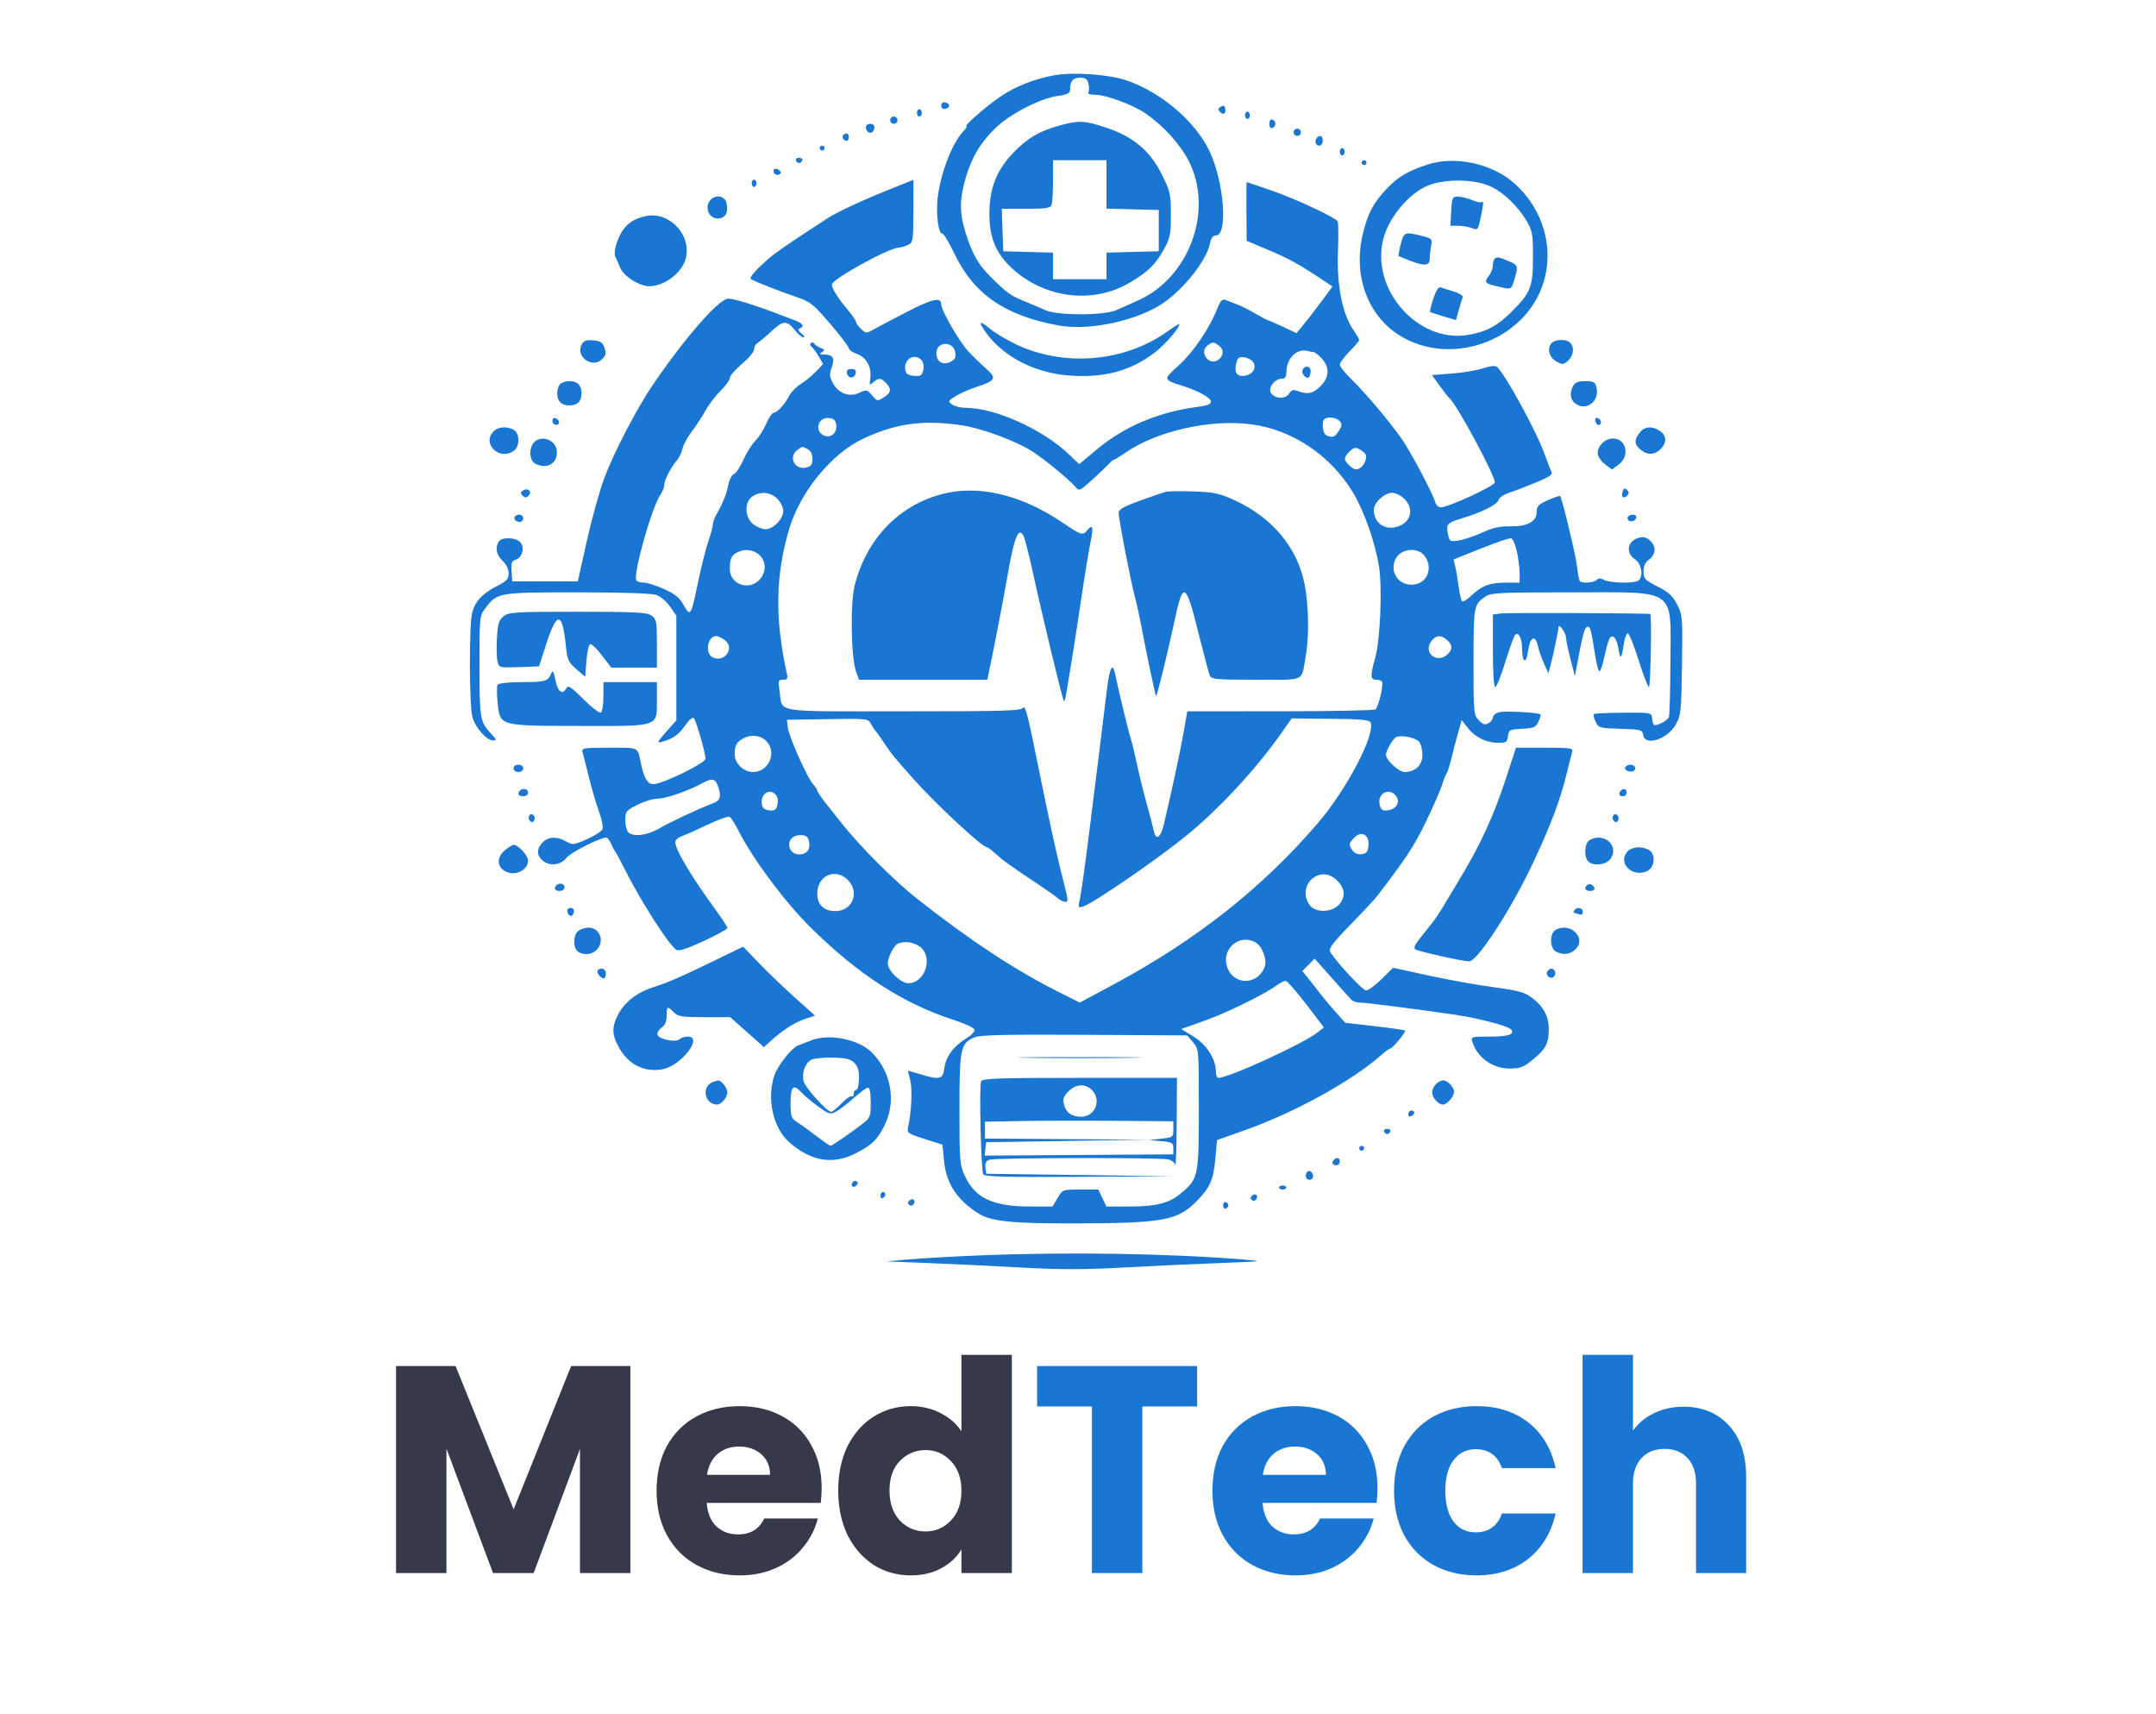 <svg width="234" height="186" viewBox="0 0 234 186" fill="none" xmlns="http://www.w3.org/2000/svg">
<path fill-rule="evenodd" clip-rule="evenodd" d="M114.421 8.169C112.253 8.564 110.188 9.382 108.566 10.489C107.012 11.55 104.552 13.698 104.892 13.698C104.994 13.698 104.826 13.965 104.519 14.29C103.298 15.584 102.001 19.043 101.746 21.683C101.583 23.376 101.884 25.481 102.269 25.337C102.391 25.292 102.996 26.299 103.612 27.576C105.718 31.933 109.093 34.253 114.863 35.31C117.949 35.875 122.605 34.995 125.631 33.273C128.062 31.89 130.924 28.428 131.336 26.372C131.445 25.829 131.656 25.552 131.961 25.552C133.287 25.552 132.872 19.85 131.3 16.464C129.791 13.213 126.022 9.989 122.242 8.714C120.323 8.066 116.461 7.797 114.421 8.169ZM118.134 9.073C118.223 9.427 118.218 9.842 118.123 9.995C118.016 10.169 118.279 10.275 118.824 10.279C120.048 10.287 122.964 11.362 124.341 12.314C126.279 13.655 128.09 15.651 129.023 17.475C131.752 22.815 129.093 30.125 123.521 32.598C122.723 32.952 121.655 33.429 121.147 33.658C119.851 34.243 114.782 34.252 113.498 33.671C112.99 33.442 111.946 32.997 111.177 32.683C109.648 32.058 109.28 31.791 107.511 30.03C106.159 28.684 105.524 27.56 104.787 25.213C104.135 23.136 104.134 21.667 104.781 19.405C105.444 17.09 106.4 15.481 108.07 13.868C109.645 12.348 112.924 10.665 114.818 10.405C115.851 10.263 116.136 10.12 116.136 9.743C116.136 8.812 116.449 8.429 117.214 8.429C117.798 8.429 118.009 8.577 118.134 9.073ZM102.156 11.459C102.156 11.73 102.329 11.859 102.618 11.804C103.174 11.697 103.139 11.229 102.566 11.11C102.327 11.06 102.156 11.206 102.156 11.459ZM132.491 11.586C132.181 11.78 132.166 11.9 132.421 12.155C132.805 12.538 133.099 12.323 132.974 11.75C132.91 11.458 132.772 11.412 132.491 11.586ZM99.519 12.249C99.519 12.466 99.637 12.644 99.782 12.644C99.927 12.644 100.046 12.466 100.046 12.249C100.046 12.032 99.927 11.854 99.782 11.854C99.637 11.854 99.519 12.032 99.519 12.249ZM135.127 12.512C135.127 12.73 135.245 12.908 135.39 12.908C135.536 12.908 135.654 12.73 135.654 12.512C135.654 12.295 135.536 12.117 135.39 12.117C135.245 12.117 135.127 12.295 135.127 12.512ZM96.617 13.039C96.617 13.257 96.795 13.434 97.013 13.434C97.23 13.434 97.408 13.257 97.408 13.039C97.408 12.822 97.23 12.644 97.013 12.644C96.795 12.644 96.617 12.822 96.617 13.039ZM137.764 13.434C137.764 13.774 137.898 13.961 138.094 13.895C138.275 13.835 138.424 13.627 138.424 13.434C138.424 13.241 138.275 13.034 138.094 12.973C137.898 12.908 137.764 13.095 137.764 13.434ZM115.093 13.592C112.86 14.191 111.492 14.989 109.972 16.581C108.148 18.491 107.386 20.442 107.383 23.205C107.38 25.772 108.079 27.47 109.799 29.076C113.345 32.389 118.662 33.04 122.649 30.649C124.642 29.454 125.403 28.709 126.325 27.047C127.002 25.827 127.082 25.432 127.082 23.299C127.082 21.08 127.014 20.777 126.106 18.943C124.831 16.366 122.993 14.819 120.055 13.849C117.726 13.08 117.116 13.049 115.093 13.592ZM93.98 13.814C93.98 14.355 94.526 14.621 94.783 14.205C94.902 14.012 94.941 13.76 94.87 13.645C94.648 13.286 93.98 13.414 93.98 13.814ZM140.402 14.356C140.402 14.574 140.58 14.751 140.798 14.751C141.015 14.751 141.193 14.574 141.193 14.356C141.193 14.139 141.015 13.961 140.798 13.961C140.58 13.961 140.402 14.139 140.402 14.356ZM91.525 14.656C91.314 14.867 91.552 15.278 91.885 15.278C92.022 15.278 92.133 15.1 92.133 14.883C92.133 14.476 91.822 14.36 91.525 14.656ZM142.952 14.927C142.63 15.248 142.77 15.805 143.172 15.805C143.391 15.805 143.567 15.571 143.567 15.278C143.567 14.754 143.286 14.593 142.952 14.927ZM88.968 16.069C88.968 16.213 89.087 16.332 89.232 16.332C89.377 16.332 89.496 16.213 89.496 16.069C89.496 15.924 89.377 15.805 89.232 15.805C89.087 15.805 88.968 15.924 88.968 16.069ZM145.413 16.464C145.413 16.681 145.532 16.859 145.677 16.859C145.822 16.859 145.941 16.681 145.941 16.464C145.941 16.246 145.822 16.069 145.677 16.069C145.532 16.069 145.413 16.246 145.413 16.464ZM86.381 17.405C86.433 17.561 86.588 17.689 86.726 17.689C86.864 17.689 87.019 17.561 87.071 17.405C87.123 17.25 86.968 17.122 86.726 17.122C86.484 17.122 86.329 17.25 86.381 17.405ZM120.092 20.011V22.636L122.927 22.711L125.763 22.786V25.025V27.264L122.927 27.339L120.092 27.413V28.853V30.293H117.191H114.289V28.854V27.414L111.586 27.339L108.882 27.264L108.806 24.959L108.73 22.654H111.349C113.495 22.654 113.998 22.579 114.129 22.237C114.217 22.008 114.289 20.823 114.289 19.603V17.386H117.191H120.092V20.011ZM147.787 17.649C147.787 17.794 147.906 17.913 148.051 17.913C148.196 17.913 148.315 17.794 148.315 17.649C148.315 17.504 148.196 17.386 148.051 17.386C147.906 17.386 147.787 17.504 147.787 17.649ZM154.909 17.866C152.711 18.598 151.723 19.189 150.468 20.519C149.033 22.042 148.421 23.219 147.892 25.48C146.86 29.894 148.424 34.193 151.851 36.363C157.369 39.858 165.345 37.066 167.441 30.906C168.764 27.02 167.521 22.651 164.292 19.837C161.86 17.718 157.869 16.88 154.909 17.866ZM83.957 18.579C83.957 18.792 84.135 18.966 84.352 18.966C84.57 18.966 84.748 18.86 84.748 18.731C84.748 18.602 84.57 18.427 84.352 18.344C84.111 18.252 83.957 18.344 83.957 18.579ZM81.583 19.888C81.583 20.105 81.701 20.283 81.846 20.283C81.991 20.283 82.11 20.105 82.11 19.888C82.11 19.671 81.991 19.493 81.846 19.493C81.701 19.493 81.583 19.671 81.583 19.888ZM96.617 20.524C93.812 21.632 90.755 23.055 89.759 23.718C89.397 23.959 88.032 24.855 86.726 25.708C85.42 26.561 84.01 27.556 83.591 27.92C82.029 29.276 81.293 30.108 81.5 30.282C81.747 30.487 84.77 31.671 86.759 32.34C87.916 32.73 88.401 33.136 90.122 35.153C91.228 36.449 92.133 37.64 92.133 37.8C92.133 37.959 92.535 38.235 93.027 38.413C94.055 38.784 94.631 39.866 94.451 41.089C94.345 41.813 94.373 41.848 94.771 41.488C95.343 40.971 95.651 40.99 96.181 41.575C96.786 42.244 96.729 42.589 95.923 43.116C95.248 43.557 95.215 43.552 94.656 42.903C94.108 42.268 94.043 42.255 93.257 42.626C92.179 43.136 90.965 42.675 90.372 41.531C90.022 40.855 90.008 40.58 90.282 39.823C90.641 38.831 90.401 38.475 89.364 38.459C88.935 38.453 88.909 38.405 89.224 38.206C89.55 38 89.528 37.929 89.093 37.768C88.806 37.662 88.49 37.452 88.389 37.301C88.288 37.15 88.113 37.118 88.001 37.23C87.888 37.342 87.921 37.517 88.072 37.617C88.224 37.718 88.571 38.184 88.844 38.652L89.34 39.503L88.561 40.317C88.132 40.764 87.392 41.371 86.917 41.664C86.442 41.958 85.89 42.513 85.69 42.897C85.188 43.859 84.353 44.781 83.982 44.781C83.813 44.781 83.444 45.317 83.163 45.971C82.882 46.626 82.345 47.468 81.97 47.843C81.595 48.218 81.013 49.145 80.677 49.905C80.34 50.664 79.879 51.357 79.651 51.444C79.424 51.531 79.153 52.053 79.05 52.604C78.864 53.598 78.469 54.578 77.746 55.845C77.539 56.207 77.368 56.693 77.366 56.923C77.364 57.154 77.141 57.987 76.869 58.774C76.598 59.561 76.107 61.506 75.777 63.096C74.995 66.865 74.936 66.961 74.202 65.657C73.74 64.836 73.26 64.444 72.06 63.91C71.21 63.531 70.222 63.221 69.865 63.221C69.509 63.221 69.148 63.109 69.064 62.973C68.676 62.347 70.75 55 71.696 53.652C71.911 53.345 72.087 52.892 72.087 52.647C72.087 52.124 72.817 50.697 73.459 49.964C73.705 49.682 73.983 49.108 74.075 48.687C74.168 48.266 74.625 47.423 75.091 46.813C75.556 46.203 76.228 45.176 76.584 44.53C76.939 43.885 77.676 42.921 78.22 42.388C78.764 41.855 79.209 41.234 79.209 41.008C79.209 40.782 79.802 40.098 80.528 39.487C81.253 38.877 81.846 38.164 81.846 37.904C81.846 37.645 82.014 37.337 82.219 37.221C82.424 37.105 83.11 36.525 83.742 35.932C85.014 34.739 85.419 34.733 86.328 35.891C86.64 36.289 87.036 36.612 87.207 36.607C87.377 36.602 87.28 36.411 86.99 36.181C86.624 35.893 86.564 35.727 86.792 35.641C87.355 35.43 87.157 35.1 86.264 34.761C85.793 34.582 84.814 34.209 84.088 33.932C81.859 33.08 79.632 32.405 79.044 32.403C78.053 32.399 74.369 36.607 70.857 41.752C69.134 44.276 66.582 49.18 65.578 51.894C65.069 53.27 64.216 56.352 63.681 58.743L62.709 63.089H59.156H55.602L55.522 61.992C55.455 61.078 55.532 60.866 55.983 60.723C56.711 60.492 56.983 59.351 56.44 58.808C55.921 58.29 54.45 58.263 54.132 58.765C53.713 59.425 53.87 60.216 54.547 60.85C54.947 61.225 55.206 61.76 55.206 62.208C55.206 62.826 54.999 63.054 53.953 63.586C52.337 64.407 51.527 65.291 51.234 66.554C50.9 67.991 50.932 76.583 51.276 77.82C51.598 78.978 52.812 80.343 53.521 80.343C53.914 80.343 53.882 80.231 53.309 79.619C52.093 78.316 52.041 78.015 52.041 72.285C52.041 66.839 52.043 66.825 52.714 65.945C53.973 64.297 54.108 64.275 62.671 64.275C67.483 64.275 70.732 64.381 71.233 64.555C71.676 64.71 72.347 65.28 72.723 65.821L73.406 66.805V72.484V78.162L72.298 79.418C71.311 80.538 71.261 80.656 71.837 80.493C73.07 80.144 73.657 79.73 74.364 78.712C74.754 78.15 75.175 77.79 75.298 77.913C75.552 78.166 76.571 81.701 76.571 82.327C76.571 82.802 71.895 85.085 70.922 85.085C70.282 85.085 69.904 84.462 69.566 82.846C69.182 81.011 69.428 81.134 66.117 81.134C63.352 81.134 63.096 81.174 63.22 81.595C63.295 81.848 63.604 83.063 63.905 84.294C64.207 85.526 64.701 87.213 65.004 88.043C65.306 88.873 65.482 89.739 65.395 89.966C65.307 90.193 64.552 90.683 63.716 91.054C62.274 91.694 62.157 91.707 61.449 91.304C60.444 90.734 59.537 90.77 58.899 91.407C58.242 92.063 58.225 92.774 58.854 93.342C59.603 94.019 60.876 93.9 61.46 93.099C61.876 92.528 65.116 90.88 65.821 90.88C65.937 90.88 66.175 91.206 66.35 91.605C66.526 92.003 66.731 92.388 66.806 92.461C66.882 92.533 67.328 93.363 67.798 94.305C69.506 97.725 72.61 102.573 73.406 103.062C73.685 103.234 74.557 102.955 76.373 102.113C77.787 101.457 78.945 100.822 78.945 100.701C78.945 100.58 78.472 99.832 77.893 99.039C74.841 94.856 73.084 91.866 73.317 91.257C73.393 91.061 73.711 90.82 74.024 90.722C74.337 90.624 75.567 90.076 76.758 89.504C77.949 88.932 79.049 88.542 79.203 88.637C79.357 88.732 79.792 89.424 80.171 90.174C81.684 93.172 85.151 97.828 87.906 100.562C93.081 105.696 98 108.886 103.475 110.657C104.708 111.056 105.746 111.541 105.781 111.734C105.816 111.927 105.38 112.37 104.811 112.719C103.465 113.544 102.659 114.659 102.488 115.934C102.328 117.123 101.995 117.204 99.89 116.566C99.178 116.351 98.575 116.173 98.551 116.171C98.526 116.17 98.629 116.613 98.78 117.156C99.036 118.078 98.929 120.657 98.568 122.268C98.418 122.939 98.492 122.994 100.35 123.586L102.288 124.203L102.466 126.004C102.709 128.459 103.879 130.222 106.245 131.698C107.574 132.528 109.888 132.764 116.514 132.75C126.311 132.728 127.822 132.45 129.927 130.284C131.356 128.813 131.698 128.025 131.909 125.72L132.093 123.707L135.151 122.622C140.574 120.697 146.779 117.269 149.961 114.441C150.359 114.087 150.774 113.789 150.884 113.779C151.157 113.752 152.631 111.962 152.494 111.824C152.432 111.763 150.95 111.549 149.198 111.347L146.013 110.982L145.034 109.898C144.494 109.303 143.709 108.366 143.288 107.816C142.866 107.267 142.257 106.489 141.934 106.088L141.347 105.359L142.016 104.69L142.685 104.022L144.511 106.078C145.515 107.209 146.476 108.282 146.647 108.463C146.819 108.645 147.265 108.793 147.639 108.793C148.28 108.793 153.695 109.487 158.074 110.13C160.367 110.467 163.602 111.311 163.956 111.664C164.503 112.211 163.768 112.481 161.734 112.481C159.663 112.481 159.625 112.492 159.809 113.073C160.348 114.774 162.023 115.96 163.867 115.946C165.012 115.936 165.374 115.794 166.413 114.944C167.767 113.836 168.097 113.192 168.097 111.66C168.097 110.44 167.628 109.422 166.694 108.617C165.598 107.67 165.177 107.537 161.891 107.088C160.154 106.851 157.038 106.287 154.966 105.834L151.199 105.01L149.946 106.243C149.257 106.921 148.501 107.476 148.268 107.476C147.886 107.476 144.919 104.267 144.356 103.246C144.185 102.935 144.717 102.234 146.559 100.348C147.895 98.98 149.222 97.555 149.509 97.18C152.625 93.104 153.487 91.793 154.726 89.237C155.517 87.605 156.313 85.796 156.494 85.216C156.676 84.637 156.91 84.044 157.015 83.899C157.121 83.754 157.347 83.043 157.519 82.319C157.691 81.595 158.014 80.358 158.238 79.571L158.644 78.139L159.326 79.01C160.113 80.013 161.354 80.607 162.664 80.607C163.465 80.607 163.588 80.517 163.662 79.882C163.74 79.201 163.831 79.153 165.196 79.081C166.468 79.013 166.687 78.918 166.974 78.309C167.153 77.928 167.256 77.572 167.203 77.518C166.994 77.309 163.37 77.12 162.719 77.283C162.34 77.378 162.03 77.627 162.03 77.837C162.03 78.046 161.809 78.335 161.539 78.48C161.156 78.685 160.925 78.611 160.484 78.143C159.943 77.567 159.921 77.311 159.929 71.765C159.937 65.67 159.95 65.606 161.232 64.723C161.814 64.323 162.821 64.275 170.626 64.275C182.145 64.275 181.335 63.693 181.296 71.928C181.282 74.96 181.208 77.604 181.132 77.803C180.975 78.211 179.71 78.858 179.493 78.641C179.415 78.563 179.331 78.232 179.306 77.907C179.263 77.327 179.193 77.314 176.186 77.335C174.495 77.346 173.052 77.415 172.981 77.486C172.909 77.557 172.998 77.929 173.177 78.311C173.49 78.978 173.603 79.01 175.878 79.082C178.112 79.153 178.257 79.192 178.337 79.751C178.514 80.998 180.945 80.239 181.855 78.652C182.438 77.637 182.477 77.279 182.553 72.177C182.63 66.976 182.611 66.734 182.025 65.593C181.542 64.652 181.106 64.251 179.901 63.642C178.518 62.942 178.384 62.797 178.384 62.009C178.384 61.465 178.566 61.016 178.874 60.799C179.686 60.228 179.807 59.373 179.166 58.733C178.746 58.314 178.423 58.215 177.902 58.346C176.631 58.664 176.382 59.988 177.461 60.694C178.243 61.206 178.406 62.792 177.703 63.061C177.015 63.325 174.695 63.242 174.118 62.933C173.729 62.725 173.5 62.725 173.291 62.933C172.965 63.259 171.618 63.325 171.441 63.023C171.377 62.915 171.25 62.204 171.16 61.444C171.007 60.156 169.533 54.031 169.327 53.824C169.276 53.773 168.681 53.975 168.006 54.274C166.948 54.741 166.778 54.923 166.778 55.587C166.778 56.613 165.727 57.158 163.839 57.113C162.816 57.088 162.008 57.271 160.908 57.776C160.073 58.16 158.928 58.547 158.364 58.637C157.382 58.794 157.33 58.766 157.159 57.988C156.921 56.909 157.08 56.716 158.561 56.277C160.748 55.628 162.504 54.764 162.632 54.274C162.702 54.008 163.204 53.656 163.778 53.472C164.34 53.291 165.653 52.789 166.696 52.357C168.256 51.71 168.552 51.495 168.368 51.14C168.245 50.903 167.938 50.116 167.686 49.391C166.829 46.926 163.342 40.53 162.46 39.807C162.273 39.654 161.729 39.71 160.996 39.958C160.355 40.176 158.836 40.431 157.622 40.526L155.413 40.699L156.274 41.884C156.747 42.536 157.211 43.129 157.305 43.201C158.065 43.785 162.361 51.765 162.238 52.363C162.156 52.757 157.199 55.038 156.401 55.049C156.114 55.052 155.852 54.811 155.763 54.462C155.548 53.626 153.149 49.096 152.171 47.679C150.925 45.875 148.253 42.696 146.755 41.235C146.017 40.516 145.413 39.766 145.413 39.568C145.413 39.37 145.888 38.724 146.469 38.133C147.049 37.542 147.523 36.986 147.523 36.898C147.523 36.81 147.223 36.296 146.855 35.755C145.688 34.04 145.074 30.895 145.214 27.349C145.282 25.657 145.265 24.158 145.177 24.018C144.895 23.565 140.609 21.571 137.942 20.651C136.517 20.159 135.33 19.756 135.304 19.756C135.279 19.756 135.269 21.191 135.282 22.944L135.305 26.131L137.655 27.121C139.881 28.057 141.005 28.677 143.529 30.361L144.618 31.087L143.473 32.642C142.842 33.496 141.964 34.635 141.521 35.173L140.714 36.15L139.256 35.461C138.453 35.081 137.736 34.771 137.66 34.771C137.585 34.771 136.955 34.437 136.259 34.029C135.564 33.62 134.639 33.158 134.203 33.002C133.768 32.846 133.22 32.64 132.985 32.544C132.661 32.412 132.45 32.644 132.11 33.505C131.271 35.634 129.515 38.217 127.946 39.636C126.214 41.201 126.212 41.192 128.401 41.885C130.067 42.412 131.434 43.178 131.434 43.585C131.434 43.833 131.011 44.013 130.181 44.12C125.745 44.691 122.055 46.24 118.971 48.825L117.132 50.366L116.04 49.323C113.164 46.576 108.016 44.255 104.802 44.255C104.273 44.255 103.614 44.09 103.339 43.889C102.863 43.541 102.883 43.496 103.75 42.968C104.251 42.662 105.255 42.22 105.981 41.985C108.066 41.31 108.21 41.034 107.023 39.996C106.47 39.513 105.603 38.671 105.095 38.125C104.111 37.067 102.156 33.68 102.156 33.034C102.156 32.208 101.252 32.397 98.526 33.794C96.968 34.593 95.317 35.462 94.857 35.727C94.045 36.193 94.004 36.192 93.472 35.712C93.171 35.439 92.924 35.103 92.924 34.965C92.924 34.826 92.467 34.163 91.908 33.491C90.865 32.237 90.287 31.304 90.287 30.875C90.287 30.297 96.515 26.869 97.565 26.869C97.755 26.869 98.184 26.745 98.517 26.593C99.103 26.326 99.123 26.203 99.135 22.905C99.141 21.029 99.141 19.503 99.135 19.514C99.128 19.525 97.995 19.98 96.617 20.524ZM161.853 20.262C163.245 20.935 164.758 22.396 165.672 23.95C166.323 25.055 166.382 25.39 166.379 27.922C166.375 31.155 166.133 31.766 164.042 33.843C162.485 35.389 161.281 36.024 159.293 36.347C153.884 37.226 148.755 31.415 150.129 25.963C150.678 23.787 152.564 21.389 154.563 20.325C156.343 19.379 159.963 19.347 161.853 20.262ZM77.151 21.653C76.415 22.389 76.896 23.708 77.9 23.708C78.741 23.708 79.1 23.041 78.832 21.977C78.655 21.273 77.713 21.092 77.151 21.653ZM157.504 22.918L157.415 24.499L158.255 24.498C158.717 24.498 159.391 24.61 159.752 24.748C160.382 24.987 160.422 24.94 160.693 23.681C161.011 22.201 161.047 21.704 160.822 21.929C160.738 22.013 160.267 21.915 159.776 21.71C159.284 21.505 158.592 21.337 158.238 21.337C157.636 21.337 157.587 21.441 157.504 22.918ZM70.109 23.448C68.432 23.804 67.562 24.592 66.957 26.303C66.708 27.009 66.646 27.59 66.79 27.871C66.916 28.117 67.148 28.644 67.305 29.043C67.6 29.787 68.841 30.707 69.935 30.992C71.525 31.406 73.929 29.857 74.413 28.105C75.121 25.544 72.681 22.904 70.109 23.448ZM152.027 26.506C151.858 27.175 151.755 27.749 151.798 27.78C151.841 27.811 152.383 28.034 153.002 28.275C154.608 28.899 155.173 28.851 155.173 28.087C155.173 27.743 155.244 27.108 155.33 26.676C155.48 25.926 155.433 25.877 154.29 25.589C152.464 25.13 152.364 25.171 152.027 26.506ZM162.206 28.098C162.11 28.195 162.027 28.521 162.022 28.823C162.018 29.124 161.84 29.602 161.627 29.883C161.059 30.633 161.123 30.728 162.411 31.052C164.037 31.461 164.021 31.467 164.363 30.328C164.802 28.863 164.769 28.762 163.713 28.321C162.641 27.874 162.458 27.847 162.206 28.098ZM155.569 32.4C155.321 33.144 155.161 33.791 155.212 33.839C155.263 33.888 155.916 34.107 156.663 34.328L158.022 34.728L158.327 33.63C158.494 33.026 158.687 32.404 158.756 32.247C158.824 32.09 158.39 31.815 157.79 31.635C157.191 31.456 156.547 31.25 156.359 31.179C156.136 31.093 155.862 31.517 155.569 32.4ZM106.537 35.364C108.309 38.409 112.029 40.489 116.181 40.758C119.933 41 122.672 40.256 125.291 38.282C126.435 37.42 128.005 35.611 128.005 35.155C128.005 35.09 127.431 35.447 126.73 35.95C122.002 39.343 115.3 39.865 110.044 37.252C109.087 36.776 107.942 36.082 107.5 35.711C106.632 34.982 106.23 34.837 106.537 35.364ZM63.135 37.376C62.428 38.694 64.272 40.026 65.348 38.974C65.766 38.565 65.815 38.334 65.607 37.741C65.4 37.148 65.17 36.995 64.384 36.93C63.636 36.867 63.354 36.968 63.135 37.376ZM168.373 37.259C167.884 37.848 168.154 38.795 168.936 39.232C169.582 39.593 169.691 39.584 170.189 39.134C170.796 38.586 170.903 37.679 170.418 37.195C169.982 36.759 168.757 36.798 168.373 37.259ZM103.69 38.288C103.754 38.818 103.616 39.053 103.104 39.286C102.279 39.661 101.629 39.23 101.629 38.308C101.629 36.996 103.533 36.977 103.69 38.288ZM132.314 37.526C132.884 37.957 132.812 38.678 132.159 39.088C131.174 39.708 130.12 38.175 131.06 37.489C131.641 37.065 131.707 37.067 132.314 37.526ZM142.546 38.196C142.686 38.196 143.092 38.51 143.448 38.893C144.337 39.852 144.292 40.937 143.324 41.904C142.519 42.708 141.92 42.837 140.863 42.435C140.362 42.245 140.168 42.302 139.91 42.715C139.519 43.341 138.35 43.287 137.934 42.624C137.594 42.081 138.362 41.094 139.124 41.094C139.478 41.094 139.612 40.896 139.615 40.369C139.623 38.882 140.783 37.745 141.94 38.091C142.133 38.149 142.406 38.196 142.546 38.196ZM100.043 39.114C100.233 39.343 100.298 39.788 100.198 40.184C100.053 40.762 99.902 40.85 99.18 40.78C98.525 40.717 98.312 40.56 98.245 40.091C98.081 38.932 99.328 38.254 100.043 39.114ZM136.022 39.315C136.42 39.951 135.933 40.675 135.033 40.782C134.223 40.878 133.928 40.385 134.184 39.364C134.32 38.824 134.491 38.706 135.043 38.772C135.423 38.817 135.863 39.062 136.022 39.315ZM141.369 40.152C141.211 40.563 141.795 41.195 142.075 40.916C142.17 40.82 142.248 40.525 142.248 40.259C142.248 39.69 141.578 39.609 141.369 40.152ZM91.92 40.501C91.968 40.755 92.183 40.962 92.397 40.962C92.611 40.962 92.825 40.755 92.874 40.501C92.936 40.177 92.794 40.04 92.397 40.04C92 40.04 91.857 40.177 91.92 40.501ZM60.798 41.673C60.624 41.847 60.481 42.297 60.481 42.674C60.481 43.544 60.928 43.991 61.8 43.991C62.672 43.991 63.119 43.544 63.119 42.674C63.119 41.803 62.672 41.357 61.8 41.357C61.423 41.357 60.972 41.499 60.798 41.673ZM170.744 41.866C170.32 42.657 170.42 43.398 171.004 43.807C172.204 44.647 173.643 43.522 173.269 42.035C173.122 41.45 172.956 41.357 172.058 41.357C171.299 41.357 170.943 41.495 170.744 41.866ZM59.954 45.682C59.954 45.91 60.142 46.099 60.371 46.099C60.837 46.099 60.756 45.531 60.267 45.369C60.095 45.311 59.954 45.452 59.954 45.682ZM90.762 46.121C90.857 46.938 90.246 47.522 89.532 47.296C88.334 46.916 88.722 45.214 89.975 45.358C90.513 45.42 90.701 45.603 90.762 46.121ZM145.412 45.702C145.676 46.02 145.656 46.224 145.307 46.756C144.853 47.448 144.668 47.518 143.984 47.256C143.57 47.097 143.397 45.829 143.743 45.484C144.06 45.167 145.078 45.3 145.412 45.702ZM173.149 45.687C173.2 45.929 173.359 46.12 173.504 46.112C173.896 46.092 173.824 45.502 173.413 45.366C173.191 45.292 173.093 45.412 173.149 45.687ZM104.181 46.117C106.497 46.433 110.384 47.871 112.179 49.075C113.62 50.042 116.107 52.096 116.702 52.811C117.128 53.323 117.165 53.307 118.549 52.051C119.325 51.346 120.138 50.571 120.356 50.33C120.573 50.088 120.811 49.893 120.883 49.897C120.956 49.9 121.556 49.53 122.218 49.076C125.59 46.759 131.423 45.456 135.801 46.041C140.279 46.639 144.374 49.38 146.836 53.428C148.038 55.404 149.263 58.883 149.668 61.467C150.038 63.829 149.805 69.429 149.255 71.387C148.713 73.319 148.731 73.758 149.354 73.758C149.636 73.758 149.924 73.85 149.994 73.964C150.195 74.288 149.601 76.765 149.271 76.981C149.108 77.087 144.449 77.176 138.919 77.178L128.863 77.182L128.431 79.619C128.05 81.758 127.315 85.186 126.329 89.411C125.982 90.901 125.459 91.265 125.233 90.174C125.148 89.766 124.797 88.424 124.452 87.192C124.107 85.961 123.626 84.005 123.382 82.846C123.139 81.686 122.835 80.442 122.706 80.08C122.514 79.537 121.525 75.45 121.002 73.033C120.73 71.781 120.403 72.544 120.098 75.141C119.923 76.625 119.55 79.678 119.266 81.924C118.984 84.169 118.459 88.358 118.1 91.232C117.741 94.106 117.342 96.925 117.213 97.498C116.991 98.486 117.007 98.529 117.546 98.367C118.61 98.044 125.382 93.406 128.668 90.748C132.177 87.911 136.196 83.6 138.931 79.741L140.198 77.953L144.408 77.994C147.826 78.027 148.647 78.107 148.766 78.418C149.273 79.736 146.138 85.697 143.04 89.308C137.014 96.329 129.891 101.96 120.936 106.78L117.2 108.79L115.019 107.7C110.245 105.313 105.303 102.064 99.536 97.52C97.093 95.595 93.415 91.924 91.429 89.428C90.969 88.85 90.169 87.844 89.651 87.192C89.133 86.54 88.708 85.913 88.707 85.798C88.705 85.684 88.496 85.364 88.243 85.088C87.609 84.398 85.595 79.865 85.492 78.894L85.407 78.104L89.813 78.032C94.161 77.961 94.222 77.968 94.534 78.559C94.708 78.888 94.921 79.217 95.009 79.29C95.096 79.362 95.522 79.955 95.956 80.607C96.777 81.842 97.041 82.167 99.171 84.558C101.59 87.275 106.607 91.934 107.113 91.934C107.219 91.934 107.656 92.259 108.085 92.656C108.888 93.4 109.324 93.713 112.707 95.976C113.795 96.703 114.744 97.375 114.817 97.467C114.889 97.56 115.157 97.712 115.41 97.806C115.94 98.001 115.974 97.784 115.622 96.442C115.037 94.212 114.191 90.501 113.484 87.06C113.067 85.032 112.402 81.798 112.007 79.874C111.519 77.505 111.213 76.505 111.061 76.778C110.862 77.132 109.263 77.182 98.064 77.182C83.657 77.182 84.97 77.394 84.612 75.009C84.438 73.849 84.465 73.758 84.987 73.758C85.433 73.758 85.522 73.635 85.418 73.165C84.082 67.139 84.153 62.455 85.657 57.392C86.86 53.342 90.272 49.193 93.726 47.581C97.211 45.955 100.067 45.555 104.181 46.117ZM53.533 46.844C52.28 48.226 54.286 50.04 55.8 48.893C56.439 48.408 56.408 46.986 55.751 46.634C54.972 46.218 54.018 46.309 53.533 46.844ZM178.069 46.823C177.369 47.637 177.34 48.125 177.959 48.705C178.702 49.403 179.549 49.413 180.23 48.733C180.922 48.042 180.899 47.281 180.171 46.772C179.399 46.232 178.56 46.252 178.069 46.823ZM58.145 47.84C57.394 48.366 57.36 49.914 58.09 50.304C59.366 50.986 60.565 50.274 60.43 48.915C60.323 47.838 59.023 47.227 58.145 47.84ZM174.785 47.609C173.994 47.748 173.314 48.578 173.417 49.277C173.465 49.601 173.831 50.108 174.23 50.404L174.955 50.943L175.68 50.402C177.058 49.375 176.401 47.326 174.785 47.609ZM87.667 48.742C87.994 48.917 88.177 49.293 88.177 49.791C88.177 50.4 88.034 50.603 87.514 50.733C86.27 51.045 85.519 49.601 86.528 48.836C87.094 48.407 87.046 48.411 87.667 48.742ZM148.185 49.263C148.434 49.665 148.073 50.547 147.544 50.829C147.192 51.017 146.927 50.947 146.507 50.555C145.805 49.903 145.8 49.663 146.475 48.99C146.891 48.574 147.119 48.517 147.515 48.728C147.794 48.877 148.095 49.118 148.185 49.263ZM56.789 53.211C56.477 53.403 56.464 53.519 56.725 53.779C56.98 54.034 57.123 54.036 57.369 53.79C57.797 53.363 57.318 52.885 56.789 53.211ZM176.118 53.31C175.894 53.892 176.192 54.188 176.595 53.786C176.833 53.548 176.834 53.401 176.599 53.167C176.364 52.932 176.25 52.966 176.118 53.31ZM102.186 53.627C97.486 54.889 94.052 58.493 92.764 63.514C92.266 65.454 92.366 71.414 92.921 72.902L93.24 73.758H100.199H107.158L107.282 73.165C107.996 69.749 108.854 65.3 109.401 62.177C110.078 58.308 110.554 57.151 111.071 58.119C111.216 58.39 111.645 60.033 112.026 61.772C113.251 67.365 115.314 75.923 115.477 76.085C115.53 76.139 115.639 75.785 115.719 75.299C115.798 74.813 116.051 73.29 116.279 71.914C116.508 70.537 116.994 67.396 117.358 64.933C117.723 62.47 118.175 59.714 118.365 58.808C118.708 57.164 118.601 56.812 117.982 57.557C117.505 58.131 117.361 58.083 115.245 56.657C110.783 53.65 106.124 52.569 102.186 53.627ZM126.554 53.365C126.264 53.435 124.988 53.869 123.719 54.328C121.992 54.954 121.411 55.283 121.411 55.634C121.411 56.305 122.66 62.791 123.152 64.669C123.379 65.539 123.729 67.139 123.93 68.226C124.415 70.844 125.386 75.444 125.472 75.531C125.56 75.618 126.764 70.71 127.49 67.304C128.41 62.987 128.701 63.152 130.102 68.783C130.657 71.012 131.196 73.043 131.3 73.297C131.472 73.712 131.969 73.758 136.324 73.758C141.787 73.758 141.217 74.021 141.706 71.273C142.107 69.022 142.049 65.62 141.569 63.276C140.776 59.398 138.091 56.184 134.096 54.328C132.38 53.53 131.835 53.409 129.612 53.328C128.221 53.278 126.845 53.294 126.554 53.365ZM84.364 54.121C84.72 54.477 85.011 55.075 85.011 55.45C85.011 56.308 83.919 57.426 83.081 57.426C82.731 57.426 82.132 57.18 81.75 56.879C80.823 56.151 80.763 54.499 81.641 53.884C82.507 53.279 83.617 53.375 84.364 54.121ZM152.415 54.121C153.493 55.197 153.171 56.626 151.74 57.124C150.344 57.61 149.106 56.764 149.106 55.324C149.106 54.553 150.26 53.474 151.084 53.474C151.46 53.474 152.059 53.765 152.415 54.121ZM55.917 56.013C55.671 56.26 55.968 56.635 56.409 56.635C56.618 56.635 56.789 56.458 56.789 56.24C56.789 55.843 56.232 55.699 55.917 56.013ZM176.681 56.09C176.597 56.225 176.65 56.41 176.797 56.501C177.112 56.695 177.593 56.449 177.593 56.093C177.593 55.773 176.879 55.77 176.681 56.09ZM164.626 59.828C164.794 60.557 164.932 61.619 164.932 62.187V63.221H163.499C161.717 63.221 160.819 63.549 159.727 64.602C159.257 65.054 158.788 65.339 158.684 65.235C158.58 65.132 158.416 64.428 158.318 63.673C158.221 62.917 158.057 61.94 157.954 61.501L157.768 60.704L160.756 59.507C162.4 58.849 163.874 58.354 164.032 58.407C164.19 58.46 164.457 59.099 164.626 59.828ZM82.335 60.147C83.006 60.685 83.189 61.62 82.778 62.414C81.838 64.23 79.204 63.697 79.213 61.691C79.218 60.516 79.417 60.166 80.271 59.829C80.963 59.556 81.748 59.677 82.335 60.147ZM154.591 60.289C155.497 61.429 155.046 63.044 153.73 63.374C152.056 63.794 150.732 62.252 151.438 60.705C151.968 59.542 153.805 59.3 154.591 60.289ZM54.652 66.877C54.139 67.292 54.023 67.677 53.934 69.244C53.876 70.273 53.904 71.419 53.997 71.789C54.163 72.45 54.203 72.46 56.335 72.385L58.503 72.309L59.304 69.825C60.431 66.332 61.027 66.363 61.4 69.934C61.575 71.618 61.673 71.844 62.553 72.606L63.515 73.439L63.647 71.709C63.719 70.758 63.901 69.939 64.052 69.89C64.202 69.84 64.778 70.394 65.333 71.12L66.341 72.441H68.819H71.296V69.821C71.296 67.413 71.249 67.169 70.709 66.792C70.213 66.444 68.991 66.382 62.694 66.382C55.816 66.382 55.219 66.419 54.652 66.877ZM162.888 66.565L162.03 66.679V70.613C162.03 72.982 162.132 74.548 162.287 74.548C162.427 74.548 162.916 73.333 163.373 71.848C163.83 70.363 164.313 69.03 164.447 68.887C164.804 68.503 165.186 69.24 165.196 70.333C165.21 71.933 165.644 72.131 165.851 70.63C166.063 69.089 166.633 68.808 166.918 70.105C167.018 70.559 167.314 71.409 167.576 71.994L168.053 73.057L168.337 72C168.598 71.034 169.152 68.331 169.152 68.026C169.152 67.588 169.946 68.66 169.958 69.114C169.966 69.422 170.187 70.504 170.449 71.519L170.927 73.362L171.126 72.309C171.787 68.815 171.969 68.123 172.25 68.029C172.59 67.915 172.673 68.206 173.121 71.059C173.286 72.109 173.511 72.913 173.622 72.844C173.734 72.775 173.973 72.021 174.154 71.166C174.336 70.312 174.577 69.464 174.69 69.281C175.026 68.739 175.469 69.236 175.649 70.357C175.854 71.64 175.992 71.543 176.226 69.954C176.325 69.282 176.524 68.728 176.668 68.722C176.812 68.717 177.342 70.025 177.845 71.63C178.348 73.235 178.853 74.548 178.967 74.548C179.147 74.548 179.287 66.68 179.109 66.625C178.816 66.533 163.55 66.477 162.888 66.565ZM78.637 69.437C79.775 70.233 78.745 71.88 77.428 71.37C76.467 70.998 76.74 69.016 77.752 69.016C77.908 69.016 78.307 69.205 78.637 69.437ZM157.064 69.452C157.656 69.987 157.675 70.43 157.132 70.973C156.046 72.058 154.461 70.924 155.292 69.657C155.782 68.909 156.387 68.84 157.064 69.452ZM59.817 73.099C59.47 73.93 59.181 74.013 56.606 74.017C55.16 74.019 54.111 74.136 54.006 74.305C53.91 74.462 53.912 75.353 54.012 76.285C54.281 78.79 54.147 78.752 62.863 78.772C71.616 78.791 71.296 78.897 71.296 75.991V74.021H68.394H65.493V75.586C65.493 76.447 65.369 77.228 65.218 77.321C65.066 77.415 64.215 76.762 63.325 75.871C62.004 74.547 61.666 74.326 61.477 74.663C61.038 75.447 60.543 75.098 60.288 73.823C60.082 72.801 59.997 72.668 59.817 73.099ZM83.115 80.354C84.384 81.534 83.49 83.768 81.748 83.768C80.682 83.768 79.735 82.845 79.74 81.812C79.745 80.877 79.925 80.547 80.659 80.131C81.473 79.67 82.479 79.762 83.115 80.354ZM154.051 80.519C154.233 80.768 154.381 81.409 154.381 81.944C154.381 83.032 153.596 83.768 152.436 83.768C151.816 83.768 150.425 82.469 150.425 81.89C150.425 81.445 151.191 80.133 151.54 79.98C152.139 79.719 153.712 80.056 154.051 80.519ZM163.438 84.492C162.163 88.392 160.703 91.597 158.628 95.049C157.815 96.4 156.89 97.941 156.572 98.473C156.254 99.006 155.76 99.737 155.474 100.1C155.189 100.462 154.584 101.225 154.13 101.796C153.487 102.605 153.385 102.877 153.666 103.035C154.104 103.279 158.78 104.314 159.447 104.314C160.367 104.314 164.089 98.56 166.479 93.441C168.288 89.568 169.317 86.85 169.946 84.294C170.249 83.063 170.558 81.848 170.634 81.595C170.759 81.174 170.498 81.134 167.653 81.134H164.535L163.438 84.492ZM55.734 83.372C55.734 83.592 55.968 83.768 56.261 83.768C56.554 83.768 56.789 83.592 56.789 83.372C56.789 83.153 56.554 82.977 56.261 82.977C55.968 82.977 55.734 83.153 55.734 83.372ZM176.405 83.243C176.204 83.567 176.93 83.882 177.32 83.641C177.475 83.546 177.533 83.358 177.449 83.223C177.248 82.897 176.611 82.909 176.405 83.243ZM77.897 85.234C78.325 86.36 78.204 86.859 77.428 87.147C75.915 87.71 72.699 89.213 71.536 89.901C70.258 90.656 68.723 90.84 68.183 90.3C68.009 90.127 67.867 89.536 67.867 88.988C67.867 88.058 67.954 87.948 69.177 87.328C69.897 86.964 70.884 86.665 71.369 86.665C72.242 86.665 74.647 85.836 76.175 85.008C77.275 84.412 77.6 84.454 77.897 85.234ZM56.437 85.787C56.103 86.121 56.263 86.402 56.789 86.402C57.082 86.402 57.316 86.226 57.316 86.007C57.316 85.606 56.758 85.466 56.437 85.787ZM175.922 85.787C175.619 86.09 175.73 86.402 176.142 86.402C176.36 86.402 176.538 86.224 176.538 86.007C176.538 85.595 176.226 85.484 175.922 85.787ZM84.217 86.267C84.408 86.496 84.472 86.94 84.372 87.337C84.234 87.888 84.068 88 83.486 87.933C82.969 87.874 82.745 87.681 82.683 87.244C82.524 86.121 83.552 85.466 84.217 86.267ZM151.584 86.468C151.981 87.101 151.496 87.827 150.605 87.933C150.052 87.999 149.882 87.882 149.745 87.337C149.422 86.049 150.886 85.357 151.584 86.468ZM57.448 88.509C57.343 88.679 57.375 88.937 57.52 89.082C57.696 89.258 57.848 89.242 57.976 89.036C58.081 88.866 58.048 88.608 57.903 88.463C57.727 88.288 57.576 88.303 57.448 88.509ZM175.087 88.509C174.982 88.679 175.014 88.937 175.159 89.082C175.335 89.258 175.487 89.242 175.615 89.036C175.72 88.866 175.687 88.608 175.542 88.463C175.366 88.288 175.215 88.303 175.087 88.509ZM148.528 91.754C148.464 92.414 148.31 92.612 147.802 92.683C147.406 92.739 147.025 92.593 146.813 92.303C146.352 91.674 146.375 91.5 147.002 90.874C147.781 90.096 148.641 90.592 148.528 91.754ZM87.805 91.279C87.901 91.658 87.833 92.108 87.646 92.332C87.179 92.894 86.135 92.818 85.803 92.197C85.376 91.4 85.901 90.617 86.862 90.617C87.472 90.617 87.675 90.759 87.805 91.279ZM172.515 91.165C171.978 91.477 171.884 92.976 172.37 93.462C172.934 94.025 174.371 93.845 174.824 93.155C175.758 91.732 174.059 90.267 172.515 91.165ZM54.846 92.216C53.735 93.089 53.958 94.377 55.277 94.708C56.236 94.948 57.316 94.253 57.316 93.396C57.316 92.827 56.255 91.67 55.734 91.67C55.628 91.67 55.228 91.916 54.846 92.216ZM176.688 92.347C175.475 93.559 177.113 95.278 178.765 94.527C179.625 94.135 179.731 92.635 178.929 92.206C178.184 91.808 177.164 91.873 176.688 92.347ZM92.013 95.478C93.316 96.779 92.558 98.808 90.751 98.859C89.448 98.896 88.704 98.202 88.704 96.948C88.704 95.006 90.667 94.134 92.013 95.478ZM144.993 95.424C145.947 96.275 146.093 97.202 145.409 98.07C144.655 99.027 142.765 99.1 142.132 98.197C140.698 96.153 143.149 93.778 144.993 95.424ZM60.394 96.061C60.059 96.395 60.22 96.675 60.745 96.675C61.038 96.675 61.273 96.5 61.273 96.28C61.273 95.879 60.715 95.74 60.394 96.061ZM172.235 96.055C171.891 96.399 172.055 96.675 172.603 96.675C172.91 96.675 173.106 96.537 173.048 96.363C172.92 95.977 172.479 95.811 172.235 96.055ZM61.583 98.928C61.702 99.5 62.171 99.535 62.278 98.98C62.333 98.692 62.204 98.519 61.932 98.519C61.679 98.519 61.533 98.69 61.583 98.928ZM170.867 98.783C170.777 98.927 170.76 99.046 170.83 99.046C170.899 99.046 171.143 99.118 171.373 99.206C171.646 99.311 171.79 99.22 171.79 98.943C171.79 98.478 171.126 98.363 170.867 98.783ZM63.119 100.819C62.566 101.029 62.337 101.438 62.332 102.22C62.327 103.081 62.778 103.524 63.658 103.524C64.975 103.524 65.714 101.938 64.815 101.04C64.394 100.62 63.834 100.547 63.119 100.819ZM168.822 100.911C168.165 101.294 168.198 102.892 168.871 103.252C169.658 103.672 170.418 103.577 171.012 102.984C172.242 101.755 170.388 100 168.822 100.911ZM136.221 102.228C136.981 102.634 137.557 104.132 137.257 104.919C136.451 107.037 133.677 106.907 133.13 104.728C132.661 102.865 134.553 101.336 136.221 102.228ZM99.878 102.753C101.32 103.886 100.396 106.685 98.581 106.685C97.767 106.685 96.353 105.322 96.353 104.537C96.353 103.876 97.037 102.557 97.469 102.383C98.216 102.083 99.222 102.237 99.878 102.753ZM78.285 103.875C74.021 105.952 72.506 106.62 70.969 107.098C69.161 107.661 67.778 108.735 67.068 110.125C66.435 111.364 66.414 112.122 66.981 113.296C67.999 115.406 69.755 116.386 71.877 116.028C73.892 115.688 76.396 112.481 74.646 112.481C74.312 112.481 73.912 112.607 73.757 112.763C73.378 113.141 71.559 112.787 71.372 112.299C71.29 112.087 71.474 111.747 71.789 111.527C72.177 111.255 72.351 110.854 72.351 110.226C72.351 109.173 72.43 109.135 73.142 109.846C73.603 110.307 74.021 110.373 76.462 110.373H79.254L81.084 111.997L82.913 113.622L83.632 112.97C84.963 111.766 86.213 110.959 87.339 110.579L88.459 110.201L86.273 108.247C85.072 107.172 83.317 105.489 82.374 104.506L80.659 102.719L78.285 103.875ZM64.88 105.278C64.68 105.477 65.179 106.159 65.525 106.159C65.653 106.159 65.757 105.921 65.757 105.632C65.757 105.125 65.241 104.918 64.88 105.278ZM167.951 105.391C167.679 105.83 168.29 106.334 168.654 105.971C168.959 105.667 168.768 105.105 168.361 105.105C168.233 105.105 168.049 105.234 167.951 105.391ZM141.757 108.954L143.688 111.486L142.97 112.049C141.394 113.285 133.36 116.959 132.231 116.959C132.083 116.959 131.961 116.64 131.961 116.252C131.961 114.911 130.958 113.348 129.537 112.475L128.204 111.656L130.676 110.78C133.103 109.921 137.255 107.89 138.556 106.927C138.918 106.658 139.352 106.435 139.52 106.43C139.689 106.426 140.695 107.561 141.757 108.954ZM129.479 113.088C130.114 113.826 130.115 113.839 130.115 120.275C130.115 127.56 130.05 127.888 128.288 129.394C126.922 130.562 125.557 130.92 122.477 130.92H120.084L119.643 129.998L119.203 129.076H117.265C115.329 129.076 115.326 129.077 114.782 129.998L114.237 130.92L111.824 130.918C107.805 130.916 105.859 130.017 104.745 127.648C104.163 126.412 104.134 126.071 104.134 120.378C104.134 113.785 104.248 113.227 105.717 112.576C106.342 112.3 108.852 112.239 117.675 112.288L128.842 112.349L129.479 113.088ZM88.045 112.888C87.464 113.118 86.812 113.371 86.594 113.452C85.94 113.695 84.445 115.576 84.069 116.63C83.186 119.098 83.881 122.362 85.615 123.901C87.995 126.014 90.357 126.421 92.866 125.151C94.689 124.229 95.35 123.555 96.129 121.829C97.26 119.322 96.65 116.225 94.628 114.206C93.181 112.761 89.986 112.121 88.045 112.888ZM92.732 115.332C93.214 115.813 93.33 116.488 93.159 117.815C93.127 118.068 93.001 118.276 92.88 118.276C92.76 118.276 92.661 118.461 92.661 118.686C92.661 118.912 92.561 119.036 92.439 118.96C92.317 118.885 91.818 119.233 91.332 119.735C90.845 120.236 90.346 120.647 90.222 120.647C89.767 120.647 87.401 118.036 87.227 117.34C86.992 116.409 87.381 115.33 88.074 114.985C88.376 114.835 89.428 114.732 90.412 114.757C91.813 114.793 92.317 114.918 92.732 115.332ZM111.718 114.785C114.728 114.827 119.654 114.827 122.664 114.785C125.674 114.743 123.211 114.708 117.191 114.708C111.17 114.708 108.708 114.743 111.718 114.785ZM106.478 117.337C106.257 117.912 106.478 127.053 106.721 127.43C106.888 127.686 109.211 127.745 117.14 127.698L127.346 127.637L117.191 127.5L107.036 127.364L106.955 126.674C106.894 126.146 107.014 125.948 107.462 125.83C108.257 125.623 125.981 125.597 126.799 125.802C127.156 125.892 127.501 126.161 127.564 126.401C127.628 126.641 127.694 124.614 127.711 121.898L127.741 116.959H117.182C108.254 116.959 106.601 117.017 106.478 117.337ZM77.362 117.414C76.08 117.901 76.474 119.856 77.854 119.856C78.287 119.856 78.945 119.062 78.945 118.539C78.945 118.055 78.282 117.203 77.937 117.243C77.838 117.254 77.58 117.332 77.362 117.414ZM155.851 117.636C155.623 117.864 155.437 118.27 155.437 118.539C155.437 119.1 156.105 119.856 156.601 119.856C157.056 119.856 157.81 118.992 157.81 118.471C157.81 117.957 157.112 117.222 156.623 117.222C156.427 117.222 156.079 117.408 155.851 117.636ZM118.51 118.276C119.588 119.353 118.864 121.174 117.358 121.174C116.298 121.174 115.69 120.733 115.465 119.803C115.333 119.252 115.445 118.942 115.967 118.421C116.774 117.614 117.79 117.557 118.51 118.276ZM87.01 118.562C87.284 118.864 88.081 119.531 88.783 120.046C89.97 120.916 90.105 120.955 90.743 120.616C91.12 120.415 91.99 119.748 92.677 119.132C93.363 118.516 94.056 118.012 94.216 118.012C94.397 118.012 94.507 118.624 94.507 119.621C94.507 121.047 94.427 121.293 93.803 121.794C92.762 122.628 90.303 124.334 90.141 124.334C90.064 124.334 89.341 123.831 88.534 123.215C87.728 122.599 86.783 121.918 86.436 121.7C85.879 121.352 85.803 121.11 85.803 119.659C85.803 117.855 86.114 117.573 87.01 118.562ZM152.923 120.66C152.672 121.065 153.015 121.326 153.354 120.988C153.543 120.799 153.548 120.652 153.367 120.54C153.22 120.449 153.02 120.503 152.923 120.66ZM127.346 122.541C127.346 123.391 127.314 123.416 126.027 123.56L124.708 123.708L126.027 123.823C127.227 123.929 127.346 123.999 127.346 124.598V125.257L117.107 125.325L106.868 125.394L106.952 124.667L107.036 123.939L115.872 123.802L124.708 123.665L115.806 123.605L106.904 123.544V122.629V121.714L110.794 121.642C112.934 121.602 117.534 121.591 121.015 121.619L127.346 121.669V122.541ZM150.212 122.774C150.264 122.93 150.419 123.057 150.557 123.057C150.694 123.057 150.85 122.93 150.902 122.774C150.954 122.618 150.799 122.491 150.557 122.491C150.315 122.491 150.16 122.618 150.212 122.774ZM147.523 124.598C147.523 124.743 147.642 124.861 147.787 124.861C147.932 124.861 148.051 124.743 148.051 124.598C148.051 124.453 147.932 124.334 147.787 124.334C147.642 124.334 147.523 124.453 147.523 124.598ZM144.798 125.827C144.494 126.13 144.606 126.442 145.018 126.442C145.235 126.442 145.413 126.264 145.413 126.047C145.413 125.635 145.101 125.524 144.798 125.827ZM141.889 127.152C141.574 127.466 141.719 128.022 142.116 128.022C142.334 128.022 142.512 127.852 142.512 127.643C142.512 127.203 142.136 126.906 141.889 127.152ZM92.521 128.299C92.27 128.704 92.613 128.965 92.952 128.627C93.141 128.438 93.146 128.291 92.966 128.18C92.818 128.089 92.618 128.142 92.521 128.299ZM138.819 128.857C138.819 128.977 138.997 129.076 139.215 129.076C139.433 129.076 139.611 128.977 139.611 128.857C139.611 128.736 139.433 128.637 139.215 128.637C138.997 128.637 138.819 128.736 138.819 128.857ZM95.562 129.75C95.562 129.976 95.681 130.088 95.826 129.998C95.971 129.909 96.09 129.724 96.09 129.587C96.09 129.451 95.971 129.339 95.826 129.339C95.681 129.339 95.562 129.524 95.562 129.75ZM135.797 129.848C135.617 130.139 136.033 130.454 136.277 130.21C136.528 129.96 136.481 129.603 136.197 129.603C136.061 129.603 135.881 129.713 135.797 129.848ZM98.607 130.375C98.427 130.666 98.843 130.981 99.086 130.737C99.337 130.487 99.29 130.13 99.007 130.13C98.87 130.13 98.69 130.24 98.607 130.375ZM132.753 130.788C132.753 131.03 132.88 131.185 133.036 131.133C133.192 131.081 133.32 130.926 133.32 130.788C133.32 130.651 133.192 130.496 133.036 130.444C132.88 130.392 132.753 130.547 132.753 130.788ZM106.245 136.224C103.343 136.345 99.901 136.54 98.595 136.658L96.222 136.872L100.969 137.06C103.581 137.163 108.091 137.382 110.992 137.546C114.918 137.769 117.65 137.769 121.675 137.548C124.648 137.385 129.396 137.164 132.225 137.058C137.118 136.873 137.253 136.855 134.995 136.671C126.754 136.002 115.724 135.831 106.245 136.224Z" fill="#1976D2"/>
<path d="M68.417 148.228V170.687H62.946V157.218L57.923 170.687H53.509L48.454 157.186V170.687H42.983V148.228H49.446L55.748 163.776L61.986 148.228H68.417ZM89.178 161.473C89.178 161.985 89.146 162.518 89.082 163.073H76.701C76.787 164.182 77.139 165.035 77.757 165.632C78.397 166.208 79.176 166.496 80.093 166.496C81.458 166.496 82.407 165.92 82.94 164.768H88.762C88.464 165.941 87.92 166.997 87.131 167.935C86.363 168.874 85.393 169.609 84.22 170.143C83.046 170.676 81.735 170.942 80.285 170.942C78.536 170.942 76.979 170.569 75.614 169.823C74.249 169.076 73.183 168.01 72.415 166.624C71.647 165.237 71.263 163.616 71.263 161.761C71.263 159.905 71.636 158.284 72.383 156.898C73.15 155.512 74.217 154.445 75.582 153.699C76.947 152.953 78.514 152.579 80.285 152.579C82.012 152.579 83.548 152.942 84.891 153.667C86.235 154.392 87.28 155.427 88.026 156.77C88.794 158.114 89.178 159.681 89.178 161.473ZM83.58 160.033C83.58 159.095 83.26 158.348 82.62 157.794C81.98 157.239 81.18 156.962 80.221 156.962C79.303 156.962 78.525 157.229 77.885 157.762C77.267 158.295 76.883 159.052 76.734 160.033H83.58ZM90.977 161.729C90.977 159.895 91.318 158.284 92 156.898C92.704 155.512 93.653 154.445 94.847 153.699C96.042 152.953 97.375 152.579 98.846 152.579C100.019 152.579 101.086 152.825 102.046 153.315C103.027 153.806 103.794 154.467 104.349 155.299V147.013H109.82V170.687H104.349V168.127C103.837 168.98 103.101 169.663 102.142 170.175C101.203 170.687 100.105 170.942 98.846 170.942C97.375 170.942 96.042 170.569 94.847 169.823C93.653 169.055 92.704 167.978 92 166.592C91.318 165.184 90.977 163.563 90.977 161.729ZM104.349 161.761C104.349 160.396 103.965 159.319 103.197 158.53C102.451 157.741 101.534 157.346 100.446 157.346C99.358 157.346 98.43 157.741 97.663 158.53C96.916 159.298 96.543 160.364 96.543 161.729C96.543 163.094 96.916 164.182 97.663 164.992C98.43 165.781 99.358 166.176 100.446 166.176C101.534 166.176 102.451 165.781 103.197 164.992C103.965 164.203 104.349 163.126 104.349 161.761Z" fill="#363949"/>
<path d="M129.933 148.228V152.611H123.983V170.687H118.512V152.611H112.562V148.228H129.933ZM149.506 161.473C149.506 161.985 149.474 162.518 149.41 163.073H137.029C137.115 164.182 137.467 165.035 138.085 165.632C138.725 166.208 139.503 166.496 140.42 166.496C141.785 166.496 142.734 165.92 143.268 164.768H149.09C148.792 165.941 148.248 166.997 147.459 167.935C146.691 168.874 145.72 169.609 144.547 170.143C143.374 170.676 142.063 170.942 140.612 170.942C138.863 170.942 137.307 170.569 135.942 169.823C134.577 169.076 133.51 168.01 132.742 166.624C131.975 165.237 131.591 163.616 131.591 161.761C131.591 159.905 131.964 158.284 132.71 156.898C133.478 155.512 134.545 154.445 135.91 153.699C137.275 152.953 138.842 152.579 140.612 152.579C142.34 152.579 143.876 152.942 145.219 153.667C146.563 154.392 147.608 155.427 148.354 156.77C149.122 158.114 149.506 159.681 149.506 161.473ZM143.907 160.033C143.907 159.095 143.588 158.348 142.948 157.794C142.308 157.239 141.508 156.962 140.548 156.962C139.631 156.962 138.853 157.229 138.213 157.762C137.594 158.295 137.211 159.052 137.061 160.033H143.907ZM151.304 161.761C151.304 159.905 151.678 158.284 152.424 156.898C153.192 155.512 154.247 154.445 155.591 153.699C156.956 152.953 158.513 152.579 160.262 152.579C162.501 152.579 164.367 153.166 165.86 154.339C167.375 155.512 168.366 157.165 168.836 159.298H163.013C162.523 157.933 161.574 157.25 160.166 157.25C159.164 157.25 158.364 157.645 157.767 158.434C157.169 159.202 156.871 160.311 156.871 161.761C156.871 163.211 157.169 164.331 157.767 165.12C158.364 165.888 159.164 166.272 160.166 166.272C161.574 166.272 162.523 165.589 163.013 164.224H168.836C168.366 166.314 167.375 167.957 165.86 169.151C164.346 170.345 162.48 170.942 160.262 170.942C158.513 170.942 156.956 170.569 155.591 169.823C154.247 169.076 153.192 168.01 152.424 166.624C151.678 165.237 151.304 163.616 151.304 161.761ZM182.735 152.643C184.782 152.643 186.425 153.326 187.662 154.691C188.899 156.034 189.517 157.89 189.517 160.257V170.687H184.079V160.993C184.079 159.799 183.769 158.871 183.151 158.21C182.532 157.549 181.701 157.218 180.656 157.218C179.61 157.218 178.779 157.549 178.16 158.21C177.542 158.871 177.232 159.799 177.232 160.993V170.687H171.762V147.013H177.232V155.235C177.787 154.445 178.544 153.816 179.504 153.347C180.464 152.878 181.541 152.643 182.735 152.643Z" fill="#1976D2"/>
</svg>
